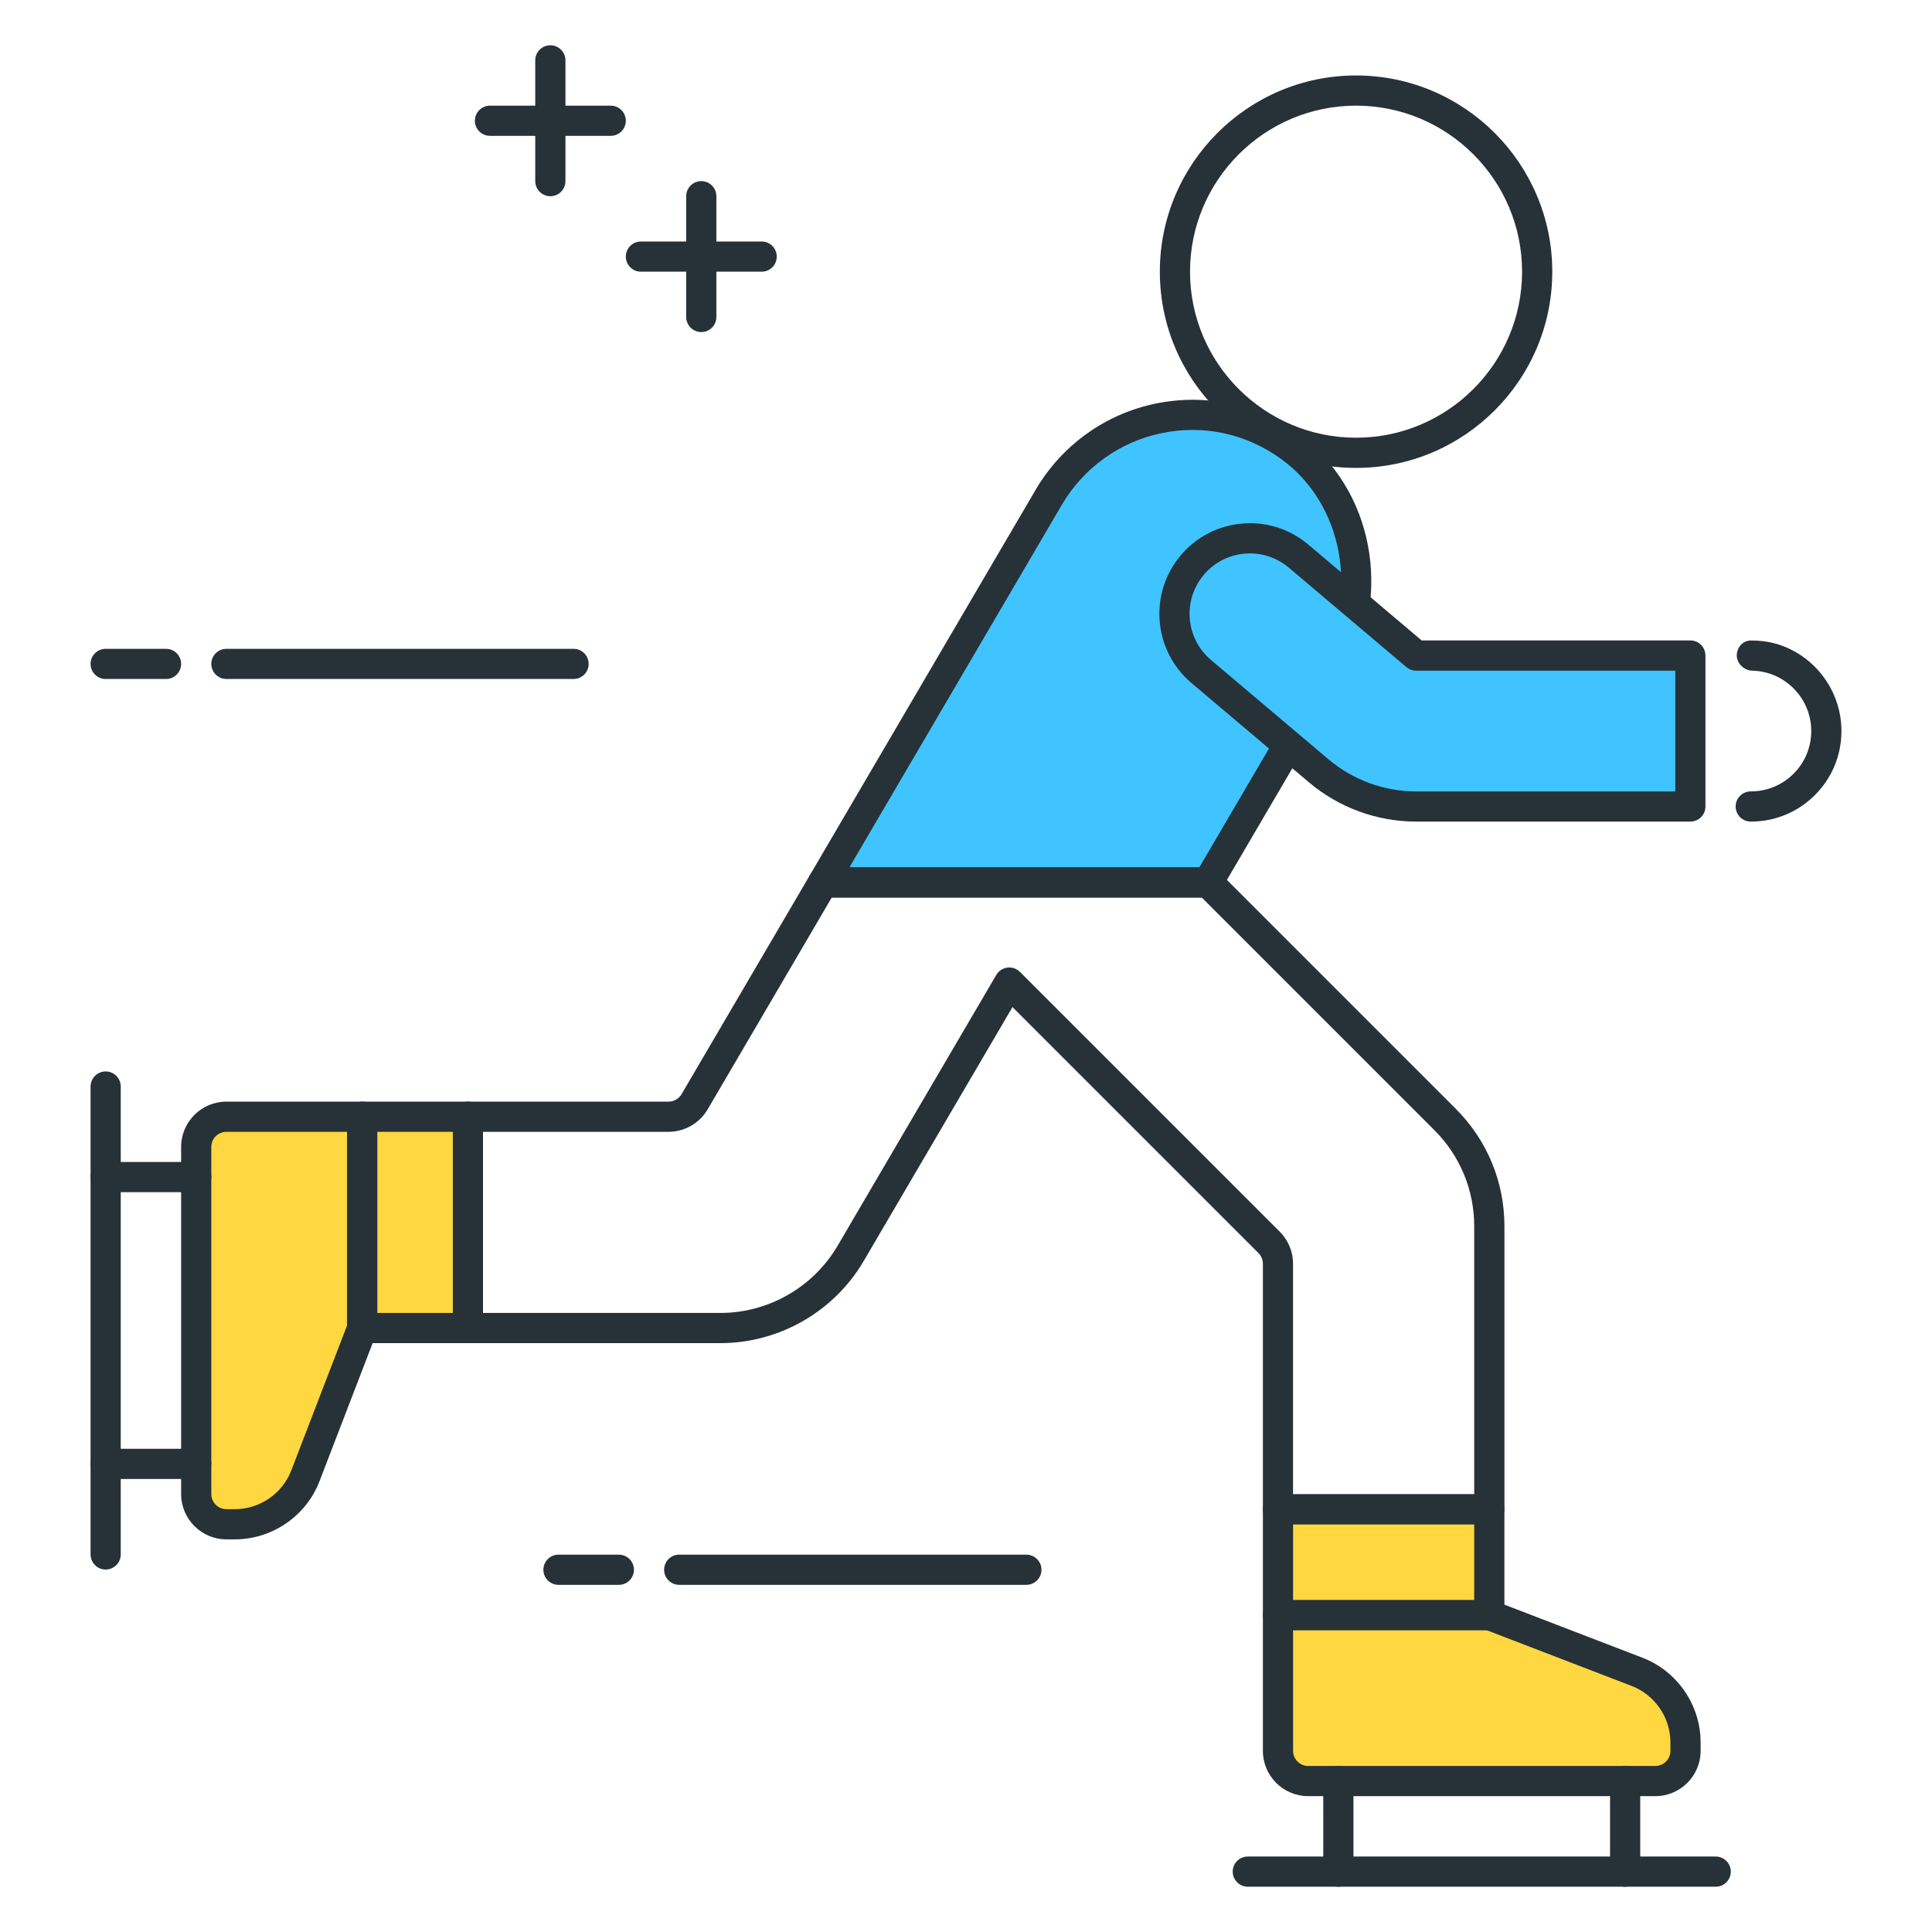 <?xml version="1.0" encoding="utf-8"?>
<!-- Generator: Adobe Illustrator 22.0.0, SVG Export Plug-In . SVG Version: 6.00 Build 0)  -->
<svg version="1.1" id="Layer_1" xmlns="http://www.w3.org/2000/svg" xmlns:xlink="http://www.w3.org/1999/xlink" x="0px" y="0px"
	 viewBox="0 0 64 64" style="enable-background:new 0 0 64 64;" xml:space="preserve">
<style type="text/css">
	.st0{fill:#263238;}
	.st1{fill:#FFD740;}
	.st2{fill:#40C4FF;}
	.st3{fill:#FF5252;}
	.st4{fill:#4FC3F7;}
	.st5{fill:#FFFFFF;}
	.st6{fill:#4DB6AC;}
	.st7{fill:#FFCA28;}
	.st8{fill:#37474F;}
</style>
<g>
	<g>
		<g>
			<path class="st2" d="M40.016,29.231l4.102-7.002c1.452-2.479,0.937-5.753-1.393-7.434c-2.672-1.928-6.353-1.105-7.979,1.67
				l-7.48,12.766H40.016z"/>
		</g>
		<g>
			<path class="st0" d="M40.016,29.731H27.267c-0.18,0-0.345-0.096-0.434-0.251c-0.089-0.155-0.089-0.347,0.002-0.501l7.479-12.766
				c0.854-1.455,2.289-2.49,3.94-2.838c1.673-0.351,3.366,0.007,4.764,1.016c2.472,1.784,3.145,5.338,1.531,8.092l-4.103,7.002
				C40.357,29.637,40.193,29.731,40.016,29.731z M28.139,28.731h11.591l3.957-6.755c1.356-2.314,0.806-5.29-1.254-6.776
				c-1.166-0.841-2.573-1.142-3.972-0.848c-1.376,0.29-2.572,1.152-3.283,2.365L28.139,28.731z"/>
		</g>
	</g>
	<g>
		<g>
			<path class="st0" d="M44.921,15.5c-3.584,0-6.5-2.916-6.5-6.5s2.916-6.5,6.5-6.5s6.5,2.916,6.5,6.5S48.505,15.5,44.921,15.5z
				 M44.921,3.5c-3.032,0-5.5,2.467-5.5,5.5s2.468,5.5,5.5,5.5s5.5-2.467,5.5-5.5S47.953,3.5,44.921,3.5z"/>
		</g>
	</g>
	<g>
		<g>
			<path class="st2" d="M55.997,26.716h-9.084c-1.182,0-2.326-0.419-3.228-1.182l-3.893-3.292c-1.054-0.892-1.186-2.469-0.295-3.523
				v0c0.892-1.054,2.469-1.186,3.524-0.295l3.892,3.291l9.084,0V26.716z"/>
		</g>
		<g>
			<path class="st0" d="M55.996,27.216h-9.084c-1.298,0-2.559-0.462-3.551-1.3l-3.894-3.292c-1.263-1.069-1.421-2.965-0.354-4.228
				c0.518-0.612,1.242-0.986,2.041-1.053c0.799-0.068,1.576,0.182,2.188,0.699l3.752,3.173l8.901,0c0.276,0,0.5,0.224,0.5,0.5v5
				C56.496,26.993,56.272,27.216,55.996,27.216z M41.409,18.333c-0.057,0-0.113,0.002-0.171,0.007
				c-0.532,0.044-1.016,0.293-1.36,0.702c-0.712,0.842-0.606,2.106,0.236,2.819l3.893,3.292c0.812,0.686,1.844,1.064,2.905,1.064
				h8.584v-4l-8.584,0c-0.118,0-0.232-0.042-0.323-0.118l-3.893-3.292C42.332,18.498,41.881,18.333,41.409,18.333z"/>
		</g>
	</g>
	<g>
		<g>
			<path class="st0" d="M58.001,27.216c-0.002,0-0.004,0-0.006,0c-0.264,0-0.481-0.206-0.498-0.469
				c-0.017-0.264,0.175-0.494,0.437-0.527c0.023-0.003,0.046-0.004,0.07-0.004c0.532-0.001,1.032-0.208,1.409-0.584
				C59.792,25.254,60,24.751,60,24.216c0-1.101-0.896-1.998-1.997-2c-0.273-0.034-0.501-0.286-0.467-0.561
				c0.035-0.274,0.249-0.464,0.526-0.436l0,0c1.595,0,2.938,1.346,2.938,2.997c0,0.803-0.312,1.557-0.881,2.124
				C59.553,26.905,58.801,27.216,58.001,27.216z"/>
		</g>
	</g>
	<g>
		<g>
			<path class="st0" d="M49.335,50.5h-7c-0.276,0-0.5-0.224-0.5-0.5v-8.136c0-0.131-0.054-0.26-0.146-0.354l-8.149-8.149
				l-4.929,8.412c-0.983,1.678-2.802,2.72-4.746,2.72H15.5c-0.276,0-0.5-0.224-0.5-0.5v-7c0-0.276,0.224-0.5,0.5-0.5h6.646
				c0.177,0,0.342-0.095,0.432-0.248l4.258-7.267c0.09-0.153,0.254-0.247,0.432-0.247h12.749c0.133,0,0.26,0.053,0.354,0.146
				l7.854,7.854c1.039,1.04,1.611,2.421,1.611,3.889V50C49.835,50.276,49.611,50.5,49.335,50.5z M42.835,49.5h6v-8.879
				c0-1.201-0.468-2.332-1.318-3.182l-7.708-7.708H27.553l-4.112,7.02l0,0c-0.269,0.458-0.765,0.742-1.295,0.742H16v6h7.864
				c1.591,0,3.078-0.853,3.883-2.226l5.256-8.971c0.078-0.133,0.214-0.223,0.368-0.243c0.151-0.02,0.307,0.033,0.417,0.143
				l8.607,8.607c0.283,0.283,0.439,0.66,0.439,1.061V49.5z M23.009,36.498h0.01H23.009z"/>
		</g>
	</g>
	<g>
		<g>
			<path class="st1" d="M54.835,59h-11.5c-0.552,0-1-0.448-1-1v-4.5h7l4.897,1.884c0.965,0.371,1.603,1.299,1.603,2.333V58
				C55.835,58.552,55.387,59,54.835,59z"/>
		</g>
		<g>
			<path class="st0" d="M54.835,59.5h-11.5c-0.827,0-1.5-0.673-1.5-1.5v-4.5c0-0.276,0.224-0.5,0.5-0.5h7
				c0.062,0,0.122,0.011,0.18,0.033l4.897,1.883c1.15,0.443,1.923,1.568,1.923,2.8V58C56.335,58.827,55.662,59.5,54.835,59.5z
				 M42.835,54v4c0,0.276,0.225,0.5,0.5,0.5h11.5c0.275,0,0.5-0.224,0.5-0.5v-0.283c0-0.822-0.516-1.572-1.282-1.867L49.242,54
				H42.835z"/>
		</g>
	</g>
	<g>
		<g>
			<path class="st0" d="M56.835,62.5h-15.5c-0.276,0-0.5-0.224-0.5-0.5s0.224-0.5,0.5-0.5h15.5c0.276,0,0.5,0.224,0.5,0.5
				S57.111,62.5,56.835,62.5z"/>
		</g>
	</g>
	<g>
		<g>
			<path class="st0" d="M53.835,62.5c-0.276,0-0.5-0.224-0.5-0.5v-3c0-0.276,0.224-0.5,0.5-0.5s0.5,0.224,0.5,0.5v3
				C54.335,62.276,54.111,62.5,53.835,62.5z"/>
		</g>
	</g>
	<g>
		<g>
			<path class="st0" d="M44.335,62.5c-0.276,0-0.5-0.224-0.5-0.5v-3c0-0.276,0.224-0.5,0.5-0.5s0.5,0.224,0.5,0.5v3
				C44.835,62.276,44.611,62.5,44.335,62.5z"/>
		</g>
	</g>
	<g>
		<g>
			<rect x="42.335" y="50" class="st1" width="7" height="3.5"/>
		</g>
		<g>
			<path class="st0" d="M49.335,54h-7c-0.276,0-0.5-0.224-0.5-0.5V50c0-0.276,0.224-0.5,0.5-0.5h7c0.276,0,0.5,0.224,0.5,0.5v3.5
				C49.835,53.776,49.611,54,49.335,54z M42.835,53h6v-2.5h-6V53z"/>
		</g>
	</g>
	<g>
		<g>
			<path class="st1" d="M6.5,49.492v-11.5c0-0.552,0.448-1,1-1H12v7l-1.884,4.897c-0.371,0.965-1.299,1.603-2.333,1.603H7.5
				C6.948,50.492,6.5,50.045,6.5,49.492z"/>
		</g>
		<g>
			<path class="st0" d="M7.783,50.993H7.5c-0.827,0-1.5-0.673-1.5-1.5v-11.5c0-0.827,0.673-1.5,1.5-1.5H12
				c0.276,0,0.5,0.224,0.5,0.5v7c0,0.062-0.012,0.122-0.033,0.18l-1.884,4.897C10.141,50.22,9.016,50.993,7.783,50.993z M7.5,37.493
				c-0.275,0-0.5,0.224-0.5,0.5v11.5c0,0.276,0.225,0.5,0.5,0.5h0.283c0.821,0,1.571-0.515,1.866-1.282L11.5,43.9v-6.407H7.5z"/>
		</g>
	</g>
	<g>
		<g>
			<path class="st0" d="M3.5,51.993c-0.276,0-0.5-0.224-0.5-0.5v-15.5c0-0.276,0.224-0.5,0.5-0.5s0.5,0.224,0.5,0.5v15.5
				C4,51.769,3.776,51.993,3.5,51.993z"/>
		</g>
	</g>
	<g>
		<g>
			<path class="st0" d="M6.5,48.993h-3c-0.276,0-0.5-0.224-0.5-0.5s0.224-0.5,0.5-0.5h3c0.276,0,0.5,0.224,0.5,0.5
				S6.776,48.993,6.5,48.993z"/>
		</g>
	</g>
	<g>
		<g>
			<path class="st0" d="M6.5,39.493h-3c-0.276,0-0.5-0.224-0.5-0.5s0.224-0.5,0.5-0.5h3c0.276,0,0.5,0.224,0.5,0.5
				S6.776,39.493,6.5,39.493z"/>
		</g>
	</g>
	<g>
		<g>
			
				<rect x="10.25" y="38.742" transform="matrix(-1.836970e-16 1 -1 -1.836970e-16 54.242 26.743)" class="st1" width="7" height="3.5"/>
		</g>
		<g>
			<path class="st0" d="M15.5,44.493H12c-0.276,0-0.5-0.224-0.5-0.5v-7c0-0.276,0.224-0.5,0.5-0.5h3.5c0.276,0,0.5,0.224,0.5,0.5v7
				C16,44.269,15.776,44.493,15.5,44.493z M12.5,43.493H15v-6h-2.5V43.493z"/>
		</g>
	</g>
	<g>
		<g>
			<path class="st0" d="M19,22.493H7.5c-0.276,0-0.5-0.224-0.5-0.5s0.224-0.5,0.5-0.5H19c0.276,0,0.5,0.224,0.5,0.5
				S19.276,22.493,19,22.493z"/>
		</g>
	</g>
	<g>
		<g>
			<path class="st0" d="M5.5,22.493h-2c-0.276,0-0.5-0.224-0.5-0.5s0.224-0.5,0.5-0.5h2c0.276,0,0.5,0.224,0.5,0.5
				S5.776,22.493,5.5,22.493z"/>
		</g>
	</g>
	<g>
		<g>
			<path class="st0" d="M34,52.5H22.5c-0.276,0-0.5-0.224-0.5-0.5s0.224-0.5,0.5-0.5H34c0.276,0,0.5,0.224,0.5,0.5
				S34.276,52.5,34,52.5z"/>
		</g>
	</g>
	<g>
		<g>
			<path class="st0" d="M20.5,52.5h-2c-0.276,0-0.5-0.224-0.5-0.5s0.224-0.5,0.5-0.5h2c0.276,0,0.5,0.224,0.5,0.5
				S20.776,52.5,20.5,52.5z"/>
		</g>
	</g>
	<g>
		<g>
			<path class="st0" d="M20.231,4.5h-4c-0.276,0-0.5-0.224-0.5-0.5s0.224-0.5,0.5-0.5h4c0.276,0,0.5,0.224,0.5,0.5
				S20.508,4.5,20.231,4.5z"/>
		</g>
	</g>
	<g>
		<g>
			<path class="st0" d="M18.231,6.5c-0.276,0-0.5-0.224-0.5-0.5V2c0-0.276,0.224-0.5,0.5-0.5s0.5,0.224,0.5,0.5v4
				C18.731,6.277,18.508,6.5,18.231,6.5z"/>
		</g>
	</g>
	<g>
		<g>
			<path class="st0" d="M25.231,9h-4c-0.276,0-0.5-0.224-0.5-0.5s0.224-0.5,0.5-0.5h4c0.276,0,0.5,0.224,0.5,0.5S25.508,9,25.231,9z
				"/>
		</g>
	</g>
	<g>
		<g>
			<path class="st0" d="M23.231,11c-0.276,0-0.5-0.224-0.5-0.5v-4c0-0.276,0.224-0.5,0.5-0.5s0.5,0.224,0.5,0.5v4
				C23.731,10.777,23.508,11,23.231,11z"/>
		</g>
	</g>
</g>
</svg>
